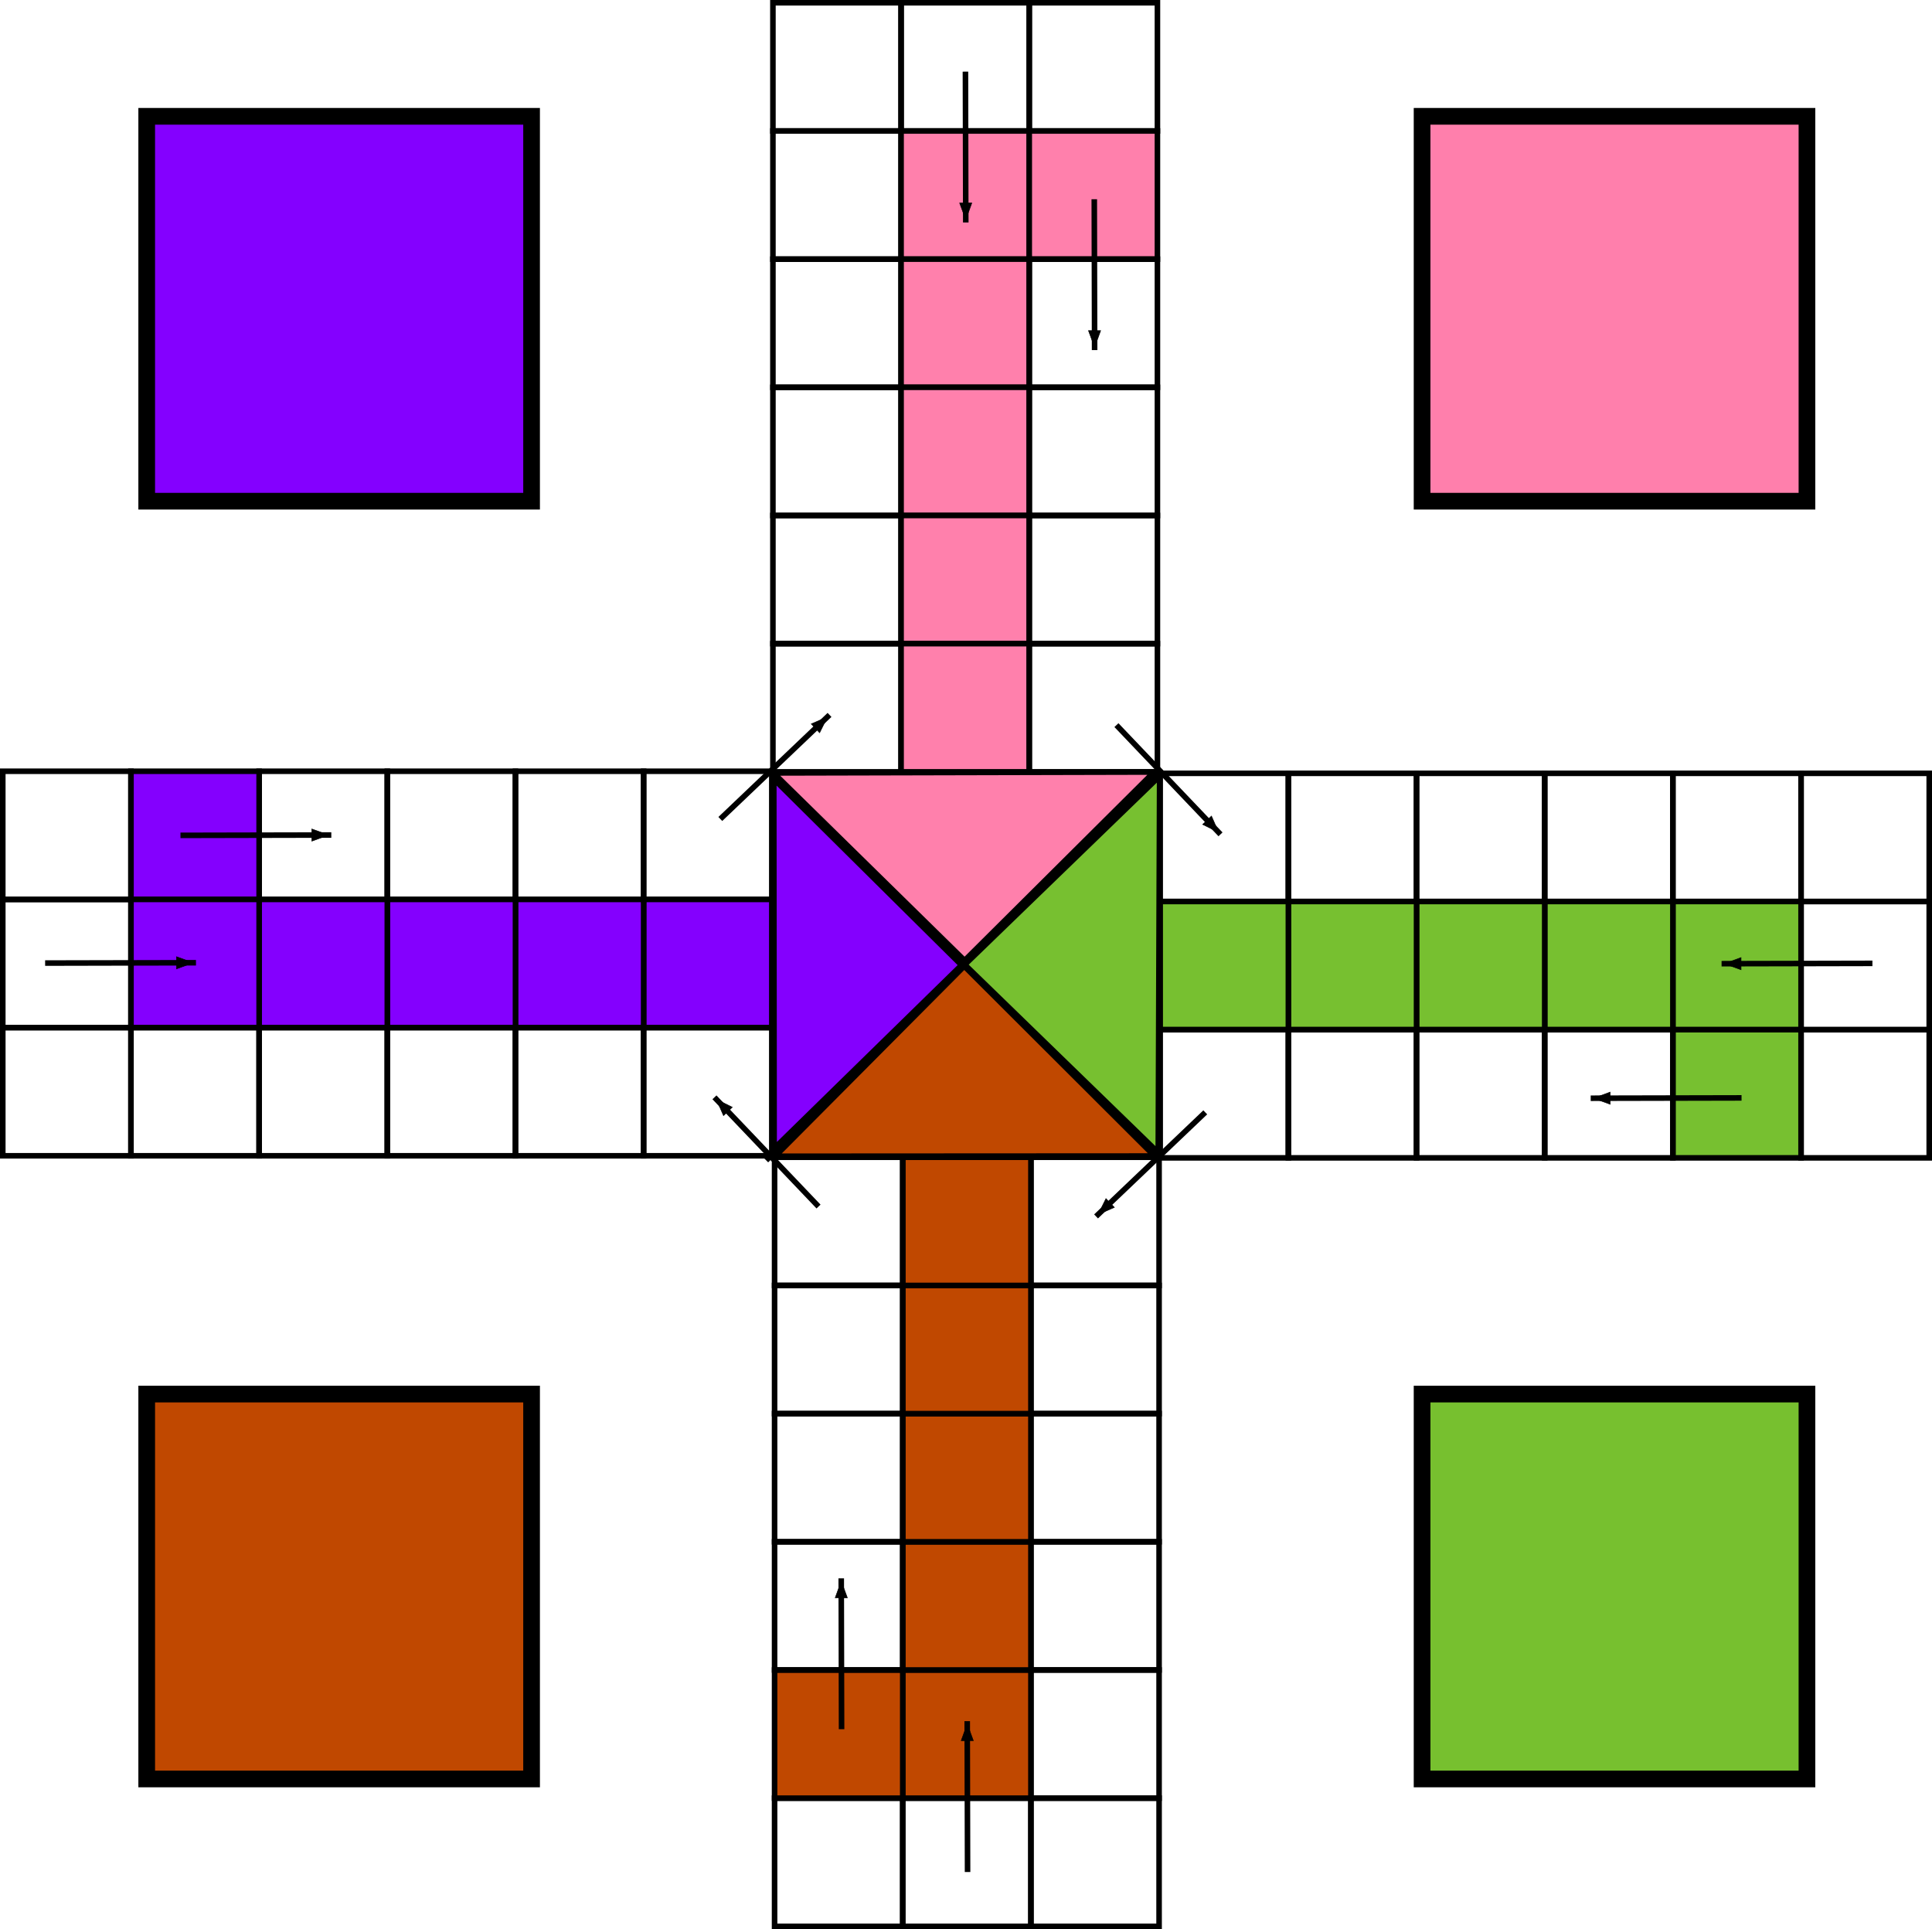 <?xml version="1.0" encoding="UTF-8"?>
<!-- Created with EazyDraw for Mac ( http://www.eazydraw.com/ ) -->

<svg
    version="1.1"
    xmlns:dc="http://purl.org/dc/elements/1.1/"
    xmlns:cc="http://creativecommons.org/ns#"
    xmlns:rdf="http://www.w3.org/1999/02/22-rdf-syntax-ns#"
    xmlns:svg="http://www.w3.org/2000/svg"
    xmlns:xlink="http://www.w3.org/1999/xlink"
    xmlns="http://www.w3.org/2000/svg"
    width="347.296"
    height="346.76"
    viewBox="0, 0, 347.296, 346.76"
    preserveAspectRatio="none"
    id="svg2">
   <defs
       id="defs_B14CB2A1">
      <marker
          orient="auto"
          refX="0.0"
          refY="0.0"
          id="19DC2C81_end_arrow"
          style="overflow:visible"
          markerUnits="userSpaceOnUse">
         <path
             id="19DC2C81_end_arrow_path"
             style="fill:#000000;fill-opacity:1;stroke:#000000;stroke-opacity:1;fill-rule:nonzero;stroke-linecap:square;stroke-linejoin:miter;stroke-width:0.25;stroke-miterlimit:10"
             d="M0,0 L-7.518,2.736 L-7.518,-2.736 z"/>
      </marker>
   </defs>
   <g
       id="layer_Paper"
       style="fill:#000000;fill-opacity:1;stroke:#000000;stroke-opacity:1;fill-rule:nonzero;stroke-linecap:square;stroke-linejoin:miter;stroke-width:1;stroke-miterlimit:10">
      <rect
          style="fill:none"
          id="CFF5E940"
          x="138.939"
          y="0.5"
          width="23.04"
          height="23.04"/>
      <rect
          style="fill:none"
          id="12B65A40"
          x="161.979"
          y="0.5"
          width="23.04"
          height="23.04"/>
      <rect
          style="fill:none"
          id="8CDDCA40"
          x="185.019"
          y="0.5"
          width="23.04"
          height="23.04"/>
      <rect
          style="fill:none"
          id="E1160C40"
          x="138.939"
          y="23.54"
          width="23.04"
          height="23.04"/>
      <rect
          style="fill:#FF80AC"
          id="02160C40"
          x="161.979"
          y="23.54"
          width="23.04"
          height="23.04"/>
      <rect
          style="fill:#FF80AC"
          id="12160C40"
          x="185.019"
          y="23.54"
          width="23.04"
          height="23.04"/>
      <rect
          style="fill:none"
          id="0BE36C40"
          x="138.939"
          y="46.58"
          width="23.04"
          height="23.04"/>
      <rect
          style="fill:#FF80AC"
          id="1BE36C40"
          x="161.979"
          y="46.58"
          width="23.04"
          height="23.04"/>
      <rect
          style="fill:none"
          id="2BE36C40"
          x="185.019"
          y="46.58"
          width="23.04"
          height="23.04"/>
      <rect
          style="fill:none"
          id="00457C40"
          x="138.939"
          y="69.62"
          width="23.04"
          height="23.04"/>
      <rect
          style="fill:#FF80AC"
          id="10457C40"
          x="161.979"
          y="69.62"
          width="23.04"
          height="23.04"/>
      <rect
          style="fill:none"
          id="20457C40"
          x="185.019"
          y="69.62"
          width="23.04"
          height="23.04"/>
      <rect
          style="fill:none"
          id="C3D49C40"
          x="138.939"
          y="92.66"
          width="23.04"
          height="23.04"/>
      <rect
          style="fill:#FF80AC"
          id="D3D49C40"
          x="161.979"
          y="92.66"
          width="23.04"
          height="23.04"/>
      <rect
          style="fill:none"
          id="E3D49C40"
          x="185.019"
          y="92.66"
          width="23.04"
          height="23.04"/>
      <rect
          style="fill:none"
          id="D8BB9C40"
          x="138.939"
          y="115.699"
          width="23.04"
          height="23.04"/>
      <rect
          style="fill:#FF80AC"
          id="E8BB9C40"
          x="161.979"
          y="115.699"
          width="23.04"
          height="23.04"/>
      <rect
          style="fill:none"
          id="F8BB9C40"
          x="185.019"
          y="115.699"
          width="23.04"
          height="23.04"/>
      <rect
          style="fill:none"
          id="C6A02150"
          x="115.699"
          y="138.634"
          width="23.04"
          height="23.04"/>
      <rect
          style="fill:#8400FE"
          id="D6A02150"
          x="115.699"
          y="161.674"
          width="23.04"
          height="23.04"/>
      <rect
          style="fill:none"
          id="E6A02150"
          x="115.699"
          y="184.714"
          width="23.04"
          height="23.04"/>
      <rect
          style="fill:none"
          id="07A02150"
          x="92.66"
          y="138.634"
          width="23.04"
          height="23.04"/>
      <rect
          style="fill:#8400FE"
          id="17A02150"
          x="92.66"
          y="161.674"
          width="23.04"
          height="23.04"/>
      <rect
          style="fill:none"
          id="27A02150"
          x="92.66"
          y="184.714"
          width="23.04"
          height="23.04"/>
      <rect
          style="fill:none"
          id="47A02150"
          x="69.62"
          y="138.634"
          width="23.04"
          height="23.04"/>
      <rect
          style="fill:#8400FE"
          id="57A02150"
          x="69.62"
          y="161.674"
          width="23.04"
          height="23.04"/>
      <rect
          style="fill:none"
          id="67A02150"
          x="69.62"
          y="184.714"
          width="23.04"
          height="23.04"/>
      <rect
          style="fill:none"
          id="87A02150"
          x="46.58"
          y="138.634"
          width="23.04"
          height="23.04"/>
      <rect
          style="fill:#8400FE"
          id="97A02150"
          x="46.58"
          y="161.674"
          width="23.04"
          height="23.04"/>
      <rect
          style="fill:none"
          id="A7A02150"
          x="46.58"
          y="184.714"
          width="23.04"
          height="23.04"/>
      <rect
          style="fill:#8400FE"
          id="C7A02150"
          x="23.54"
          y="138.634"
          width="23.04"
          height="23.04"/>
      <rect
          style="fill:#8400FE"
          id="D7A02150"
          x="23.54"
          y="161.674"
          width="23.04"
          height="23.04"/>
      <rect
          style="fill:none"
          id="E7A02150"
          x="23.54"
          y="184.714"
          width="23.04"
          height="23.04"/>
      <rect
          style="fill:none"
          id="08A02150"
          x="0.5"
          y="138.634"
          width="23.04"
          height="23.04"/>
      <rect
          style="fill:none"
          id="18A02150"
          x="0.5"
          y="161.674"
          width="23.04"
          height="23.04"/>
      <rect
          style="fill:none"
          id="38A02150"
          x="0.5"
          y="184.714"
          width="23.04"
          height="23.04"/>
      <rect
          style="fill:none"
          id="DFFB2550"
          x="323.756"
          y="139.007"
          width="23.04"
          height="23.04"/>
      <rect
          style="fill:none"
          id="EFFB2550"
          x="323.756"
          y="162.047"
          width="23.04"
          height="23.04"/>
      <rect
          style="fill:none"
          id="FFFB2550"
          x="323.756"
          y="185.087"
          width="23.04"
          height="23.04"/>
      <rect
          style="fill:none"
          id="100C2550"
          x="300.716"
          y="139.007"
          width="23.04"
          height="23.04"/>
      <rect
          style="fill:#77C030"
          id="200C2550"
          x="300.716"
          y="162.047"
          width="23.04"
          height="23.04"/>
      <rect
          style="fill:#77C030"
          id="300C2550"
          x="300.716"
          y="185.087"
          width="23.04"
          height="23.04"/>
      <rect
          style="fill:none"
          id="500C2550"
          x="277.676"
          y="139.007"
          width="23.04"
          height="23.04"/>
      <rect
          style="fill:#77C030"
          id="600C2550"
          x="277.676"
          y="162.047"
          width="23.04"
          height="23.04"/>
      <rect
          style="fill:none"
          id="700C2550"
          x="277.676"
          y="185.087"
          width="23.04"
          height="23.04"/>
      <rect
          style="fill:none"
          id="900C2550"
          x="254.636"
          y="139.007"
          width="23.04"
          height="23.04"/>
      <rect
          style="fill:#77C030"
          id="A00C2550"
          x="254.636"
          y="162.047"
          width="23.04"
          height="23.04"/>
      <rect
          style="fill:none"
          id="B00C2550"
          x="254.636"
          y="185.087"
          width="23.04"
          height="23.04"/>
      <rect
          style="fill:none"
          id="D00C2550"
          x="231.596"
          y="139.007"
          width="23.04"
          height="23.04"/>
      <rect
          style="fill:#77C030"
          id="E00C2550"
          x="231.596"
          y="162.047"
          width="23.04"
          height="23.04"/>
      <rect
          style="fill:none"
          id="F00C2550"
          x="231.596"
          y="185.087"
          width="23.04"
          height="23.04"/>
      <rect
          style="fill:none"
          id="110C2550"
          x="208.556"
          y="139.007"
          width="23.04"
          height="23.04"/>
      <rect
          style="fill:#77C030"
          id="210C2550"
          x="208.556"
          y="162.047"
          width="23.04"
          height="23.04"/>
      <rect
          style="fill:none"
          id="310C2550"
          x="208.556"
          y="185.087"
          width="23.04"
          height="23.04"/>
      <rect
          style="fill:none"
          id="610C2550"
          x="185.317"
          y="323.221"
          width="23.04"
          height="23.04"/>
      <rect
          style="fill:none"
          id="710C2550"
          x="162.277"
          y="323.221"
          width="23.04"
          height="23.04"/>
      <rect
          style="fill:none"
          id="810C2550"
          x="139.237"
          y="323.221"
          width="23.04"
          height="23.04"/>
      <rect
          style="fill:none"
          id="A10C2550"
          x="185.317"
          y="300.181"
          width="23.04"
          height="23.04"/>
      <rect
          style="fill:#C04800"
          id="B10C2550"
          x="162.277"
          y="300.181"
          width="23.04"
          height="23.04"/>
      <rect
          style="fill:#C04800"
          id="C10C2550"
          x="139.237"
          y="300.181"
          width="23.04"
          height="23.04"/>
      <rect
          style="fill:none"
          id="E10C2550"
          x="185.317"
          y="277.141"
          width="23.04"
          height="23.04"/>
      <rect
          style="fill:#C04800"
          id="F10C2550"
          x="162.277"
          y="277.141"
          width="23.04"
          height="23.04"/>
      <rect
          style="fill:none"
          id="020C2550"
          x="139.237"
          y="277.141"
          width="23.04"
          height="23.04"/>
      <rect
          style="fill:none"
          id="220C2550"
          x="185.317"
          y="254.101"
          width="23.04"
          height="23.04"/>
      <rect
          style="fill:#C04800"
          id="320C2550"
          x="162.277"
          y="254.101"
          width="23.04"
          height="23.04"/>
      <rect
          style="fill:none"
          id="420C2550"
          x="139.237"
          y="254.101"
          width="23.04"
          height="23.04"/>
      <rect
          style="fill:none"
          id="620C2550"
          x="185.317"
          y="231.061"
          width="23.04"
          height="23.04"/>
      <rect
          style="fill:#C04800"
          id="720C2550"
          x="162.277"
          y="231.061"
          width="23.04"
          height="23.04"/>
      <rect
          style="fill:none"
          id="820C2550"
          x="139.237"
          y="231.061"
          width="23.04"
          height="23.04"/>
      <rect
          style="fill:none"
          id="A20C2550"
          x="185.317"
          y="208.021"
          width="23.04"
          height="23.04"/>
      <rect
          style="fill:#C04800"
          id="B20C2550"
          x="162.277"
          y="208.021"
          width="23.04"
          height="23.04"/>
      <rect
          style="fill:none"
          id="D20C2550"
          x="139.237"
          y="208.021"
          width="23.04"
          height="23.04"/>
      <rect
          style="fill:#C04800;stroke-width:3"
          id="C9512950"
          x="26.372"
          y="250.586"
          width="69.184"
          height="69.184"/>
      <line
          style="fill:none"
          id="ED43DB50"
          x1="207.833"
          y1="139.18"
          x2="138.091"
          y2="208.227"/>
      <line
          style="fill:none"
          id="EA8D8C50"
          x1="138.568"
          y1="138.992"
          x2="208.263"
          y2="207.91"/>
      <rect
          style="fill:#8400FF;stroke-width:3"
          id="05896F50"
          x="26.372"
          y="20.908"
          width="69.184"
          height="69.184"/>
      <rect
          style="fill:#FF7FAC;stroke-width:3"
          id="2A370060"
          x="255.634"
          y="20.908"
          width="69.184"
          height="69.184"/>
      <rect
          style="fill:#77C02F;stroke-width:3"
          id="32E89060"
          x="255.634"
          y="250.586"
          width="69.184"
          height="69.184"/>
      <polygon
          style="fill:#8400FE"
          id="7D6C33A0"
          points="139.097,140.015 172.853,173.481 139.156,206.454"/>
      <polygon
          style="fill:#FF80AC"
          id="3DC84E71"
          points="139.032,138.937 207.459,138.773 173.395,172.663"/>
      <polygon
          style="fill:#C04800"
          id="B4E53281"
          points="139.331,207.834 173.335,173.654 207.535,207.796"/>
      <polygon
          style="fill:#77C030"
          id="5E641481"
          points="208.454,139.5 208.204,207.195 173.419,173.401"/>
      <line
          style="fill:none;marker-end:url(#19DC2C81_end_arrow)"
          id="19DC2C81"
          x1="312.56"
          y1="197.351"
          x2="286.444"
          y2="197.408"/>
      <line
          style="fill:none;marker-end:url(#19DC2C81_end_arrow)"
          id="61C14D81"
          x1="151.279"
          y1="310.323"
          x2="151.222"
          y2="284.207"/>
      <line
          style="fill:none;marker-end:url(#19DC2C81_end_arrow)"
          id="81169F81"
          x1="32.94"
          y1="150.155"
          x2="59.057"
          y2="150.098"/>
      <line
          style="fill:none;marker-end:url(#19DC2C81_end_arrow)"
          id="A9A86091"
          x1="196.708"
          y1="36.315"
          x2="196.765"
          y2="62.431"/>
      <line
          style="fill:none;marker-end:url(#19DC2C81_end_arrow)"
          id="455A9291"
          x1="336.086"
          y1="173.169"
          x2="309.97"
          y2="173.226"/>
      <line
          style="fill:none;marker-end:url(#19DC2C81_end_arrow)"
          id="D8E6B391"
          x1="8.612"
          y1="173.113"
          x2="34.729"
          y2="173.056"/>
      <line
          style="fill:none;marker-end:url(#19DC2C81_end_arrow)"
          id="E27EF491"
          x1="173.927"
          y1="335.999"
          x2="173.869"
          y2="309.882"/>
      <line
          style="fill:none;marker-end:url(#19DC2C81_end_arrow)"
          id="1636A691"
          x1="173.548"
          y1="13.377"
          x2="173.605"
          y2="39.493"/>
      <line
          style="fill:none;marker-end:url(#19DC2C81_end_arrow)"
          id="C6DD6B91"
          x1="129.847"
          y1="146.867"
          x2="148.754"
          y2="128.851"/>
      <line
          style="fill:none;marker-end:url(#19DC2C81_end_arrow)"
          id="97C28D91"
          x1="216.297"
          y1="200.29"
          x2="197.39"
          y2="218.307"/>
      <line
          style="fill:none;marker-end:url(#19DC2C81_end_arrow)"
          id="2DEA4E91"
          x1="201.036"
          y1="130.705"
          x2="219.053"
          y2="149.612"/>
      <line
          style="fill:none;marker-end:url(#19DC2C81_end_arrow)"
          id="1E767F91"
          x1="146.792"
          y1="216.515"
          x2="128.776"
          y2="197.608"/>
   </g>
</svg>

